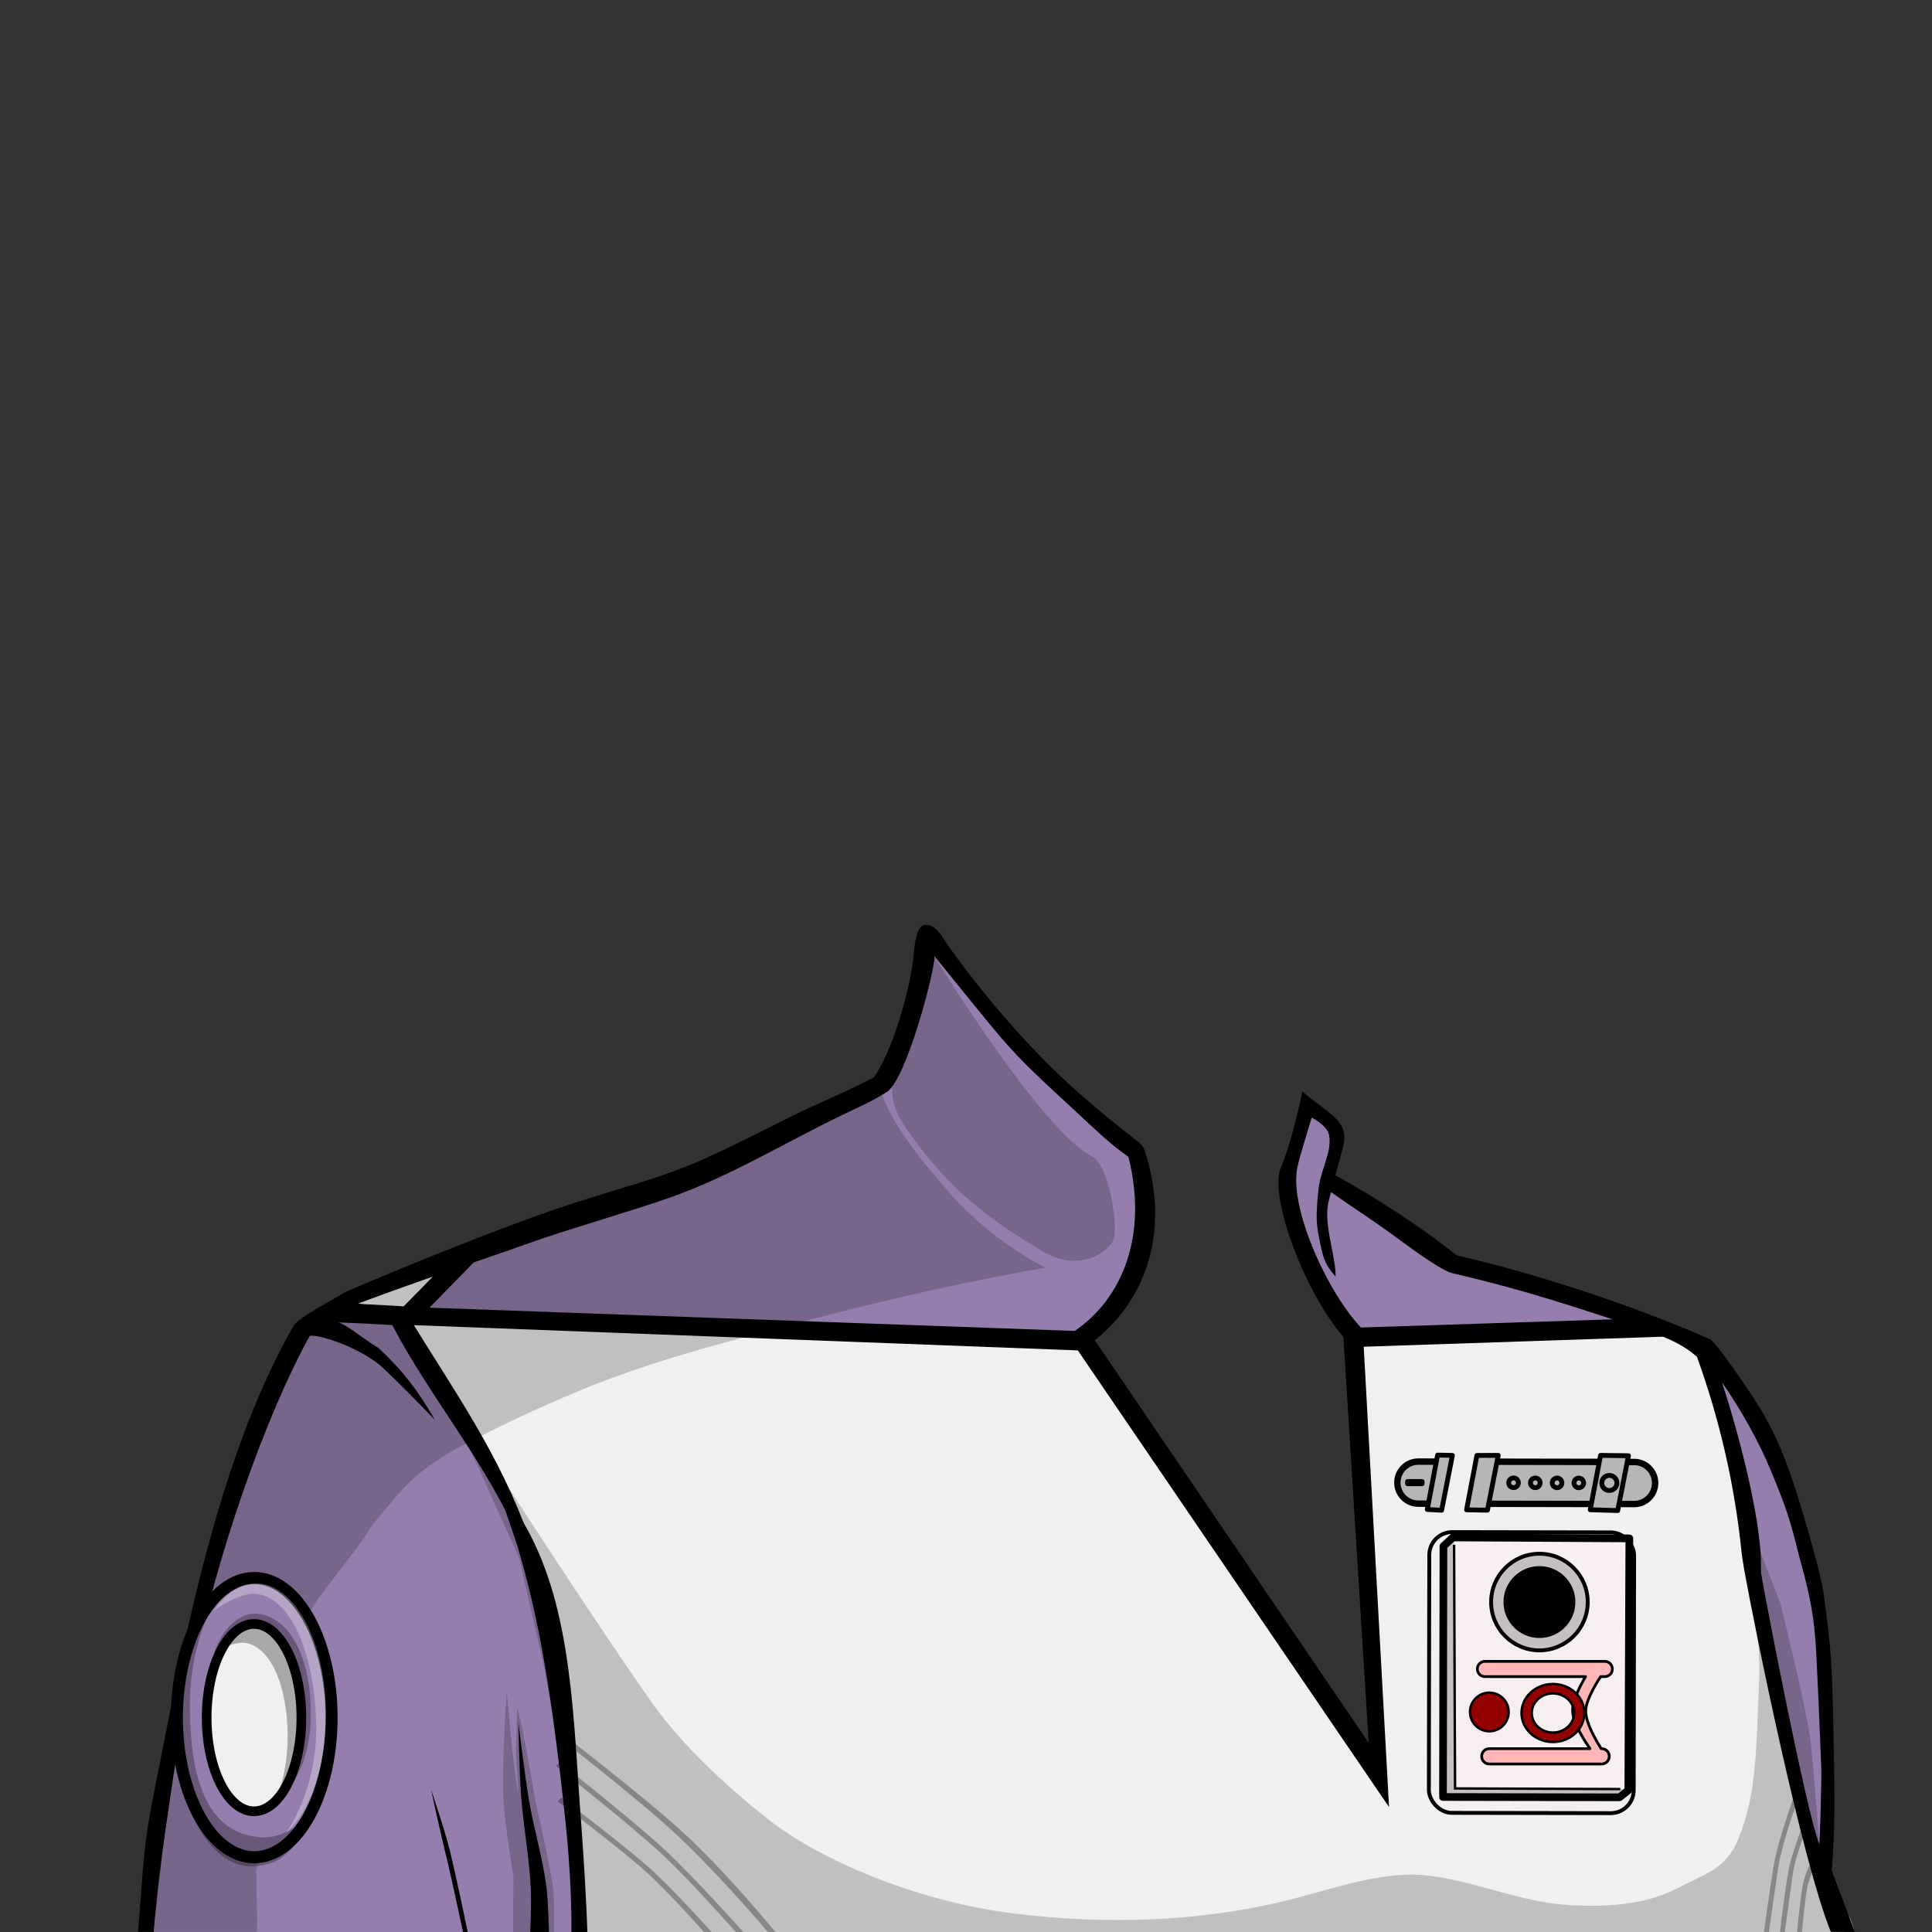 <?xml version="1.0" encoding="UTF-8" standalone="no"?>
<!-- Created with Inkscape (http://www.inkscape.org/) -->

<svg
   version="1.1"
   id="svg282014"
   width="400"
   height="400"
   viewBox="0 0 400 400"
   sodipodi:docname="gillianTaylorScienceOutfit.svg"
   inkscape:version="1.3.1 (91b66b0, 2023-11-16)"
   xml:space="preserve"
   xmlns:inkscape="http://www.inkscape.org/namespaces/inkscape"
   xmlns:sodipodi="http://sodipodi.sourceforge.net/DTD/sodipodi-0.dtd"
   xmlns="http://www.w3.org/2000/svg"
   xmlns:svg="http://www.w3.org/2000/svg"><rect x="0" y="0" width="400" height="400" fill="#333333" stroke="none"/><defs
     id="defs282018" /><sodipodi:namedview
     id="namedview282016"
     pagecolor="#ffffff"
     bordercolor="#666666"
     borderopacity="1.0"
     inkscape:showpageshadow="2"
     inkscape:pageopacity="0.0"
     inkscape:pagecheckerboard="0"
     inkscape:deskcolor="#d1d1d1"
     showgrid="false"
     inkscape:zoom="2.7375"
     inkscape:cx="200"
     inkscape:cy="200"
     inkscape:window-width="2328"
     inkscape:window-height="1308"
     inkscape:window-x="2040"
     inkscape:window-y="25"
     inkscape:window-maximized="0"
     inkscape:current-layer="g282022"><inkscape:page
       x="0"
       y="0"
       id="page282020"
       width="400"
       height="400"
       margin="0"
       bleed="0" /></sodipodi:namedview><g
     inkscape:groupmode="layer"
     id="layer7"
     inkscape:label="StraightenedNeck"
     style="display:none"
     sodipodi:insensitive="true"><path
       d="m 276.09,201.902 -80.666,-51.603 c -0.271,23.833 5.586,54.754 -11.912,72.866 -9.301,8.26 -23.844,13.489 -36.213,21.172 0,0 -14.909,16.74 61.205,48.912 76.113,32.172 84.745,27.987 88.931,20.14 4.184,-7.847 12.844,-41.349 8.92,-49.197 -6.956,-7.114 -22.023,-15.661 -39.111,-19.493 z"
       style="fill:#cd976d;fill-opacity:1;fill-rule:nonzero;stroke:none;stroke-width:1.333"
       id="path19870"
       sodipodi:nodetypes="ccccccccc" /><path
       d="m 196.881,197.035 c -0.016,-6.206 -0.222,-14.229 -0.171,-19.034 0.059,-5.616 -0.077,-21.643 -0.292,-27.2 0,0 -3.833,-3.407 -3.833,-3.405 -0.015,5.849 1.057,26.066 1.277,31.149 0.292,6.738 0.152,12.214 0.273,19.389 0.085,5.045 -1.088,7.044 -2.802,11.939 -1.744,4.98 -5.182,8.364 -8.987,12.034 -9.847,9.496 -22.544,15.42 -35.24,20.512 0.401,0.984 1.52,1.521 2.581,1.551 1.399,0.037 4.179,-1.079 8.355,-2.967 21.655,-11.486 38.896,-21.768 38.839,-43.968 z"
       style="fill:#000000;fill-opacity:1;fill-rule:nonzero;stroke:none;stroke-width:1.333"
       id="path19890"
       sodipodi:nodetypes="ssccsssccccs" /><path
       id="path19920"
       style="opacity:0.2;fill:#000000;fill-opacity:1;fill-rule:nonzero;stroke:none;stroke-width:1.333"
       d="m 194.003,149.588 c 1.473,32.794 1.538,39.129 1.247,50.029 -0.124,4.669 0.113,10.359 -5.459,17.027 -0.929,1.112 -1.912,2.221 -2.957,3.312 -0.513,0.536 -1.088,1.05 -1.631,1.576 -0.563,0.545 -1.094,1.103 -1.691,1.633 -0.014,0.012 -0.031,0.023 -0.045,0.035 -1.15,1.019 -2.378,1.993 -3.674,2.93 -9.184,6.64 -21.67,11.485 -32.494,18.207 0,0 -3.004,3.408 0.631,10.084 4.98,5.726 14.499,11.315 17.158,11.797 11.037,2 20.537,-7.647 31.389,-7.719 8.56,-0.057 16.284,7.041 23.461,11.033 1.507,0.837 15.568,9.024 16.307,5.066 0.293,-1.579 -4.003,-5.162 -4.896,-6.111 -3.933,-4.175 -8.28,-8.159 -11.734,-12.746 -2.711,-3.601 -4.668,-8.113 -3.879,-12.551 0.693,-3.899 3.438,-7.19 6.709,-9.422 8.351,-5.697 18.133,-6.576 27.859,-4.957 2.648,0.44 17.835,4.4 19.408,1.131 0.919,-9.718 3.809,-19.056 6.236,-28.467 z m 73.216,100.185 c 3.801,0.733 7.832,0.962 13.572,2.904 5.595,1.893 8.482,3.223 12.512,7.404 3.279,3.714 0.743,7.504 -0.35,11.459 -0.293,2.161 1.43,4.261 0.947,6.369 -0.452,1.965 -3.195,3.668 -4.652,4.887 -1.188,0.991 -4.064,2.741 -1.4,3.473 1.172,0.323 2.848,-0.535 3.887,-0.174 0.449,0.157 1.309,1.219 1.688,1.617 1.215,1.279 1.27,5.123 2.678,5.834 2.56,1.295 5.515,-4.099 6.244,-5.721 1.755,-3.904 3.369,-7.891 4.387,-12.059 0.196,-0.802 0.363,-1.614 0.51,-2.43 0.246,-4.011 0.035,-7.302 -0.887,-9.146 -6.956,-7.114 -22.021,-15.66 -39.109,-19.492 0.284,2.605 0.031,3.958 -0.025,5.074 z"
       sodipodi:nodetypes="csscsscscccccccccccccccscccccccccsccccc" /><path
       d="m 277.758,201.806 c -0.011,-0.004 -0.125,0.151 -0.133,0.161 -0.319,0.417 -10.834,39.02 -9.057,45.74 0.204,0.773 1.896,8.104 1.395,7.94 -4.604,-1.516 -4.921,-10.645 -4.359,-14.457 0.132,-0.899 6.395,-41.941 6.395,-41.941 0,0 5.759,2.556 5.76,2.557"
       style="fill:#000000;fill-opacity:1;fill-rule:nonzero;stroke:none;stroke-width:1.333"
       id="path19894"
       sodipodi:nodetypes="ccccccc" /></g><g
     id="g282022"
     inkscape:groupmode="layer"
     inkscape:label="Uniform"
     style="display:inline;opacity:1"><path
       id="path283350"
       style="fill:#957ead;fill-opacity:1;fill-rule:nonzero;stroke:none;stroke-width:1.333"
       d="m 192.37,194.68 c -2.131,5.963 -2.11,14.005 -4.366,18.104 -3.009,4.719 -4.232,7.953 -6.191,11.68 -14.347,6.449 -26.456,10.668 -50.148,24.252 -16.347,4.407 -36.792,9.015 -54.479,19.418 -3.369,1.981 -12.235,6.1 -15.736,8.227 -9.937,13.3 -9.372,20.97 -15.105,36.717 -3.996,13.182 -5.715,20.797 -7.419,30.558 -1.704,9.761 -7.205,54.562 -7.095,56.365 0.015,0.018 352.09,-0.033 352.09,-0.033 -0.144,-0.856 -0.385,-1.688 -0.643,-2.348 -0.696,-1.777 -2.255,-3.46 -3.186,-5.131 -0.887,-1.595 -1.815,-3.206 -2.613,-4.83 -1.457,-2.968 -0.446,-2.408 -0.025,-5.965 0.64,-5.412 1.979,-37.067 0.229,-41.977 -0.697,-4.314 -1.376,-7.587 -1.977,-10.715 -0.807,-4.206 -2.242,-6.78 -3.459,-10.887 -6.204,-24.605 -13.732,-35.418 -33.146,-46.129 -12.891,-3.905 -24.587,-9.436 -36.992,-10.875 -5.248,-0.674 -12.254,-7.052 -15.814,-9.174 -6.38,-3.801 -8.825,-6.177 -11.242,-8.27 l 1.726,-9.299 -5.551,-4.922 -3.737,13.622 c -1.475,-0.339 6.841,27.613 11.758,33.969 0.549,0.709 10.389,104.482 9.43,104.515 -1.341,0.046 -63.198,-103.313 -63.198,-103.313 11.242,-8.605 15.586,-34.311 9.608,-39.553 -4.876,-4.276 -8.219,-6.878 -12.64,-10.52 -7.305,-7.525 -25.923,-27.954 -30.076,-33.485 z"
       sodipodi:nodetypes="cccccccccccccscscccsccccsssscc" /><path
       d="m 199.854,247.785 c -2.937,-2.478 -7.282,-7.444 -10.226,-11.36 -5.692,-7.568 -7.294,-11.283 -0.419,-24.253 3.469,-6.544 3.129,-15.985 3.129,-15.985 5.231,8.648 24.375,38.488 33.685,43.2 3.869,1.958 5.417,14.908 4.577,17.142 -0.991,2.636 -7.2,7.321 -15.302,2.225 -7.185,-4.519 -8.776,-5.344 -15.443,-10.97 z"
       style="opacity:0.2;fill:#000000;fill-opacity:1;fill-rule:nonzero;stroke:none;stroke-width:1.333"
       id="path283456"
       sodipodi:nodetypes="ssscssss" /><path
       id="path4"
       style="fill:#f0f0f0;fill-opacity:1;stroke:none;stroke-width:1px;stroke-linecap:butt;stroke-linejoin:miter;stroke-opacity:1"
       d="m 96.072,258.996 -27.762,10.959 16.438,1.826 z m -12.055,13.881 21.236,39.598 10.313,33.973 2.789,35.652 V 400 h 262.648 l -10.959,-37.625 -9.861,-53.334 -6.941,-30.686 -9.498,-4.018 -63.195,1.461 5.345,91.604 -61.966,-90.508 z"
       sodipodi:nodetypes="cccccccccccccccccc" /><path
       id="path283392"
       style="opacity:0.2;fill:#000000;fill-opacity:1;fill-rule:nonzero;stroke:none;stroke-width:1.333"
       d="m 181.887,224.746 c -6.753,2.548 -27.672,10.774 -49.26,23.068 -18.7,5.866 -35.845,11.499 -55.441,20.318 -6.939,2.888 -12.36,4.733 -15.264,7.34 -9.816,11.622 -10.637,21.671 -16.377,41.391 -5.044,17.331 -9.161,34.531 -11.547,48.686 -1.097,6.507 -1.84,8.3 -2.473,17.393 -0.398,5.717 -0.713,11.506 -0.502,17.025 h 22.166 c 0.196,-3.433 -0.167,-7.276 -0.09,-10.571 0.085,-3.606 -0.472,0.067 0.215,-3.473 0.037,-0.193 0.07,-0.387 0.107,-0.58 -5.817,-4.602 -16.427,-23.65 -16.435,-35.115 1.29e-4,-15.964 6.986,-23.517 15.829,-23.518 3.371,8e-4 8.3,4.114 11.031,7.682 0.075,-0.157 0.166,-0.343 0.24,-0.498 1.762,-3.673 9.996,-12.919 12.675,-17.722 8.062,-9.835 8.68,-10.665 17.275,-16.047 9.831,-5.058 15.434,-7.809 26.709,-12.521 12.061,-4.937 26.02,-8.936 38.76,-12.127 2.827,-0.805 5.532,-1.547 8.117,-2.227 28.435,-7.481 48.859,-10.789 48.859,-10.789 0,0 -11.602,-5.517 -20.873,-16.654 -3.089,-3.713 -4.365,-4.906 -7.254,-8.996 -2.889,-4.09 -4.183,-5.972 -6.469,-12.064 z"
       sodipodi:nodetypes="ccccssscccsccccscccccccscc" /><path
       id="path166529"
       style="opacity:0.2;fill:#000000;fill-opacity:1;fill-rule:nonzero;stroke:none;stroke-width:1.273"
       d="m 107.439,322.401 5.028,21.88 c 3.81,20.161 6.295,36.34 7.023,55.709 h 261.512 c -0.955,0 -2.516,-9.21 -3.975,-13.514 0,0 -1.248,-16.937 -2.092,-25.386 -0.633,-6.332 -6.336,-29.21 -6.336,-29.21 l -6.268,-16.057 -2.802,-7.13 c 2.268,3.143 4.963,32.572 4.73,37.917 -0.707,16.214 -0.464,24.823 -4.51,34.477 -2.434,5.807 -6.735,6.927 -12.536,9.894 -6.761,3.457 -14.766,3.911 -22.5,3.431 -10.155,-0.631 -19.593,-5.099 -29.531,-6.143 -9.447,-0.993 -20.418,3.22 -29.51,5.385 -18.112,4.311 -37.144,4.821 -55.828,2.508 -19.645,-2.432 -39.938,-10.876 -51.049,-19.687 -9.481,-7.518 -18.002,-15.77 -23.737,-23.826 -9.592,-13.473 -50.979,-75.804 -49.684,-78.885 z"
       sodipodi:nodetypes="cccscscccssccccssscc" /><path
       id="path2"
       style="color:#000000;fill:#000000;stroke-miterlimit:20;-inkscape-stroke:none"
       d="m 95.591,258.195 -12.003,12.27 c -0.767,-0.046 -4.037,-0.247 -8.285,-0.453 -2.36,-0.115 -5.445,-1.744 -6.74,-0.27 l -3.514,4 c -0.174,0.035 0.37,-0.03 0.996,-0.035 1.486,-0.012 5.456,0.072 15.16,0.623 7.823,15.021 20.06,29.23 26.605,45.256 l 1.731,-1.232 C 103.586,301.476 94.069,287.992 85.68,274.355 l 137.472,5.231 64.435,94.548 -5.244,-95.31 63.295,-2.123 -3.605,-3.813 -64.012,2.079 5.351,85.875 -57.941,-85.176 -136.518,-4.926 13.338,-13.635 z"
       sodipodi:nodetypes="ccssccccccccccccccccc" /><path
       id="path14"
       style="color:#000000;fill:#000000;fill-opacity:0.3;-inkscape-stroke:none"
       d="m 116.584,359.086 -0.719,0.773 c 0,0 16.43,12.736 23.957,19.757 C 149.128,388.295 158.98,400 158.98,400 h 1.547 c 0,0 -10.27,-12.646 -19.861,-21.307 -7.638,-6.898 -24.082,-19.607 -24.082,-19.607 z m -0.773,5.783 -0.715,0.777 c 0,0 14.971,11.786 21.954,18.227 C 142.482,388.884 152.342,400 152.342,400 h 1.557 c 0,0 -10.531,-11.736 -16.299,-17.056 -6.928,-6.39 -21.788,-18.074 -21.788,-18.074 z m 0.379,7.322 -0.703,0.787 c 0,0 12.631,9.507 18.262,14.535 C 138.206,391.493 145.75,400 145.75,400 h 1.586 c 0,0 -8.066,-8.973 -12.784,-13.185 -5.664,-5.057 -18.362,-14.623 -18.362,-14.623 z"
       sodipodi:nodetypes="ccsccscccsccscccsccsc" /><path
       id="path17"
       style="color:#000000;fill:#000000;fill-opacity:0.3;-inkscape-stroke:none"
       d="m 371.835,370.787 c 0,0 -3.723,10.043 -4.671,15.795 C 366.361,391.45 365.213,400 365.213,400 h 1.014 l 1.9,-13.106 c 0.844,-5.82 4.696,-15.945 4.696,-15.945 z m 1.554,6.66 c 0,0 -2.5,6.39 -3.157,10.133 C 369.506,391.72 368.51,400 368.51,400 h 1.018 l 1.637,-11.943 c 0.53,-3.866 3.209,-10.435 3.209,-10.435 z m 2.1,7.125 c -0.915,1.586 -1.918,3.817 -2.284,5.907 C 372.671,393.531 372.061,400 372.061,400 h 1.016 c 0,0 0.553,-6.141 1.058,-9.029 0.384,-2.197 2.34,-6.227 2.34,-6.227 0,0 -0.82,-0.461 -0.986,-0.172 z"
       sodipodi:nodetypes="csccscccsccsccssccscs" /><rect
       style="fill:#ffeeee;fill-opacity:0.3;fill-rule:evenodd;stroke:#000000;stroke-width:0.8;stroke-linecap:round;stroke-linejoin:round;stroke-miterlimit:20;stroke-dasharray:none;stroke-opacity:1"
       id="rect28"
       width="42.41"
       height="58.129"
       x="296.491"
       y="316.67"
       transform="rotate(0.102)"
       ry="4.747" /><path
       id="rect18"
       style="fill:#ffeeee;fill-opacity:0.3;fill-rule:evenodd;stroke:#000000;stroke-width:1.588;stroke-linecap:round;stroke-linejoin:round;stroke-miterlimit:20"
       transform="rotate(0.102)"
       d="m 299.419,319.587 1.944,-1.808 36.544,0.126 -0.125,52.159 -1.809,1.453 h -36.554 z"
       sodipodi:nodetypes="ccccccc" /><g
       id="g25"
       transform="rotate(0.102)"><path
         id="rect19"
         style="fill:#b6b6b6;fill-opacity:1;fill-rule:evenodd;stroke:#000000;stroke-width:1.325;stroke-linecap:round;stroke-linejoin:round;stroke-miterlimit:20;stroke-dasharray:none;stroke-opacity:1"
         d="m 294.211,302.083 c -2.413,0 -4.355,1.942 -4.355,4.355 0,2.413 1.942,4.355 4.355,4.355 h 3.508 l 1.752,-8.711 z m 14.85,0 -1.752,8.711 h 31.557 c 2.413,0 4.357,-1.942 4.357,-4.355 0,-2.413 -1.944,-4.355 -4.357,-4.355 z"
         sodipodi:nodetypes="sssccsccsssc" /><path
         id="rect20"
         style="fill:#b6b6b6;fill-rule:evenodd;stroke:#000000;stroke-width:1;stroke-linecap:round;stroke-linejoin:round;stroke-miterlimit:20;stroke-dasharray:none"
         d="m 298.174,300.728 3.068,0.065 -2.208,11.354 -2.977,-0.156 z"
         sodipodi:nodetypes="ccccc" /><path
         id="path20"
         style="fill:#b6b6b6;fill-rule:evenodd;stroke:#000000;stroke-width:1;stroke-linecap:round;stroke-linejoin:round;stroke-miterlimit:20;stroke-dasharray:none"
         d="m 306.311,300.79 4.42,-0.026 -2.208,11.354 -4.329,-0.065 z"
         sodipodi:nodetypes="ccccc" /><path
         id="path21"
         style="fill:#b6b6b6;fill-rule:evenodd;stroke:#000000;stroke-width:1;stroke-linecap:round;stroke-linejoin:round;stroke-miterlimit:20;stroke-dasharray:none"
         d="m 331.912,300.729 5.781,0.065 -2.208,11.354 -5.689,-0.156 z"
         sodipodi:nodetypes="ccccc" /><rect
         style="fill:#b6b6b6;fill-opacity:1;fill-rule:evenodd;stroke:#000000;stroke-width:1;stroke-linecap:round;stroke-linejoin:round;stroke-miterlimit:20;stroke-dasharray:none;stroke-opacity:1"
         id="rect21"
         width="3.014"
         height="0.457"
         x="291.963"
         y="306.21" /><circle
         style="fill:#b6b6b6;fill-opacity:1;fill-rule:evenodd;stroke:#000000;stroke-width:1;stroke-linecap:round;stroke-linejoin:round;stroke-miterlimit:20;stroke-dasharray:none;stroke-opacity:1"
         id="path22"
         cx="313.909"
         cy="306.439"
         r="1" /><circle
         style="fill:#b6b6b6;fill-opacity:1;fill-rule:evenodd;stroke:#000000;stroke-width:1;stroke-linecap:round;stroke-linejoin:round;stroke-miterlimit:20;stroke-dasharray:none;stroke-opacity:1"
         id="circle22"
         cx="318.415"
         cy="306.439"
         r="1" /><circle
         style="fill:#b6b6b6;fill-opacity:1;fill-rule:evenodd;stroke:#000000;stroke-width:1;stroke-linecap:round;stroke-linejoin:round;stroke-miterlimit:20;stroke-dasharray:none;stroke-opacity:1"
         id="circle23"
         cx="322.92"
         cy="306.439"
         r="1" /><circle
         style="fill:#b6b6b6;fill-opacity:1;fill-rule:evenodd;stroke:#000000;stroke-width:1;stroke-linecap:round;stroke-linejoin:round;stroke-miterlimit:20;stroke-dasharray:none;stroke-opacity:1"
         id="circle24"
         cx="327.425"
         cy="306.439"
         r="1" /><circle
         style="fill:#b6b6b6;fill-opacity:1;fill-rule:evenodd;stroke:#000000;stroke-width:1;stroke-linecap:round;stroke-linejoin:round;stroke-miterlimit:20;stroke-dasharray:none;stroke-opacity:1"
         id="circle25"
         cx="333.744"
         cy="306.438"
         r="1.566" /></g><path
       style="fill:#000000;fill-opacity:1;stroke:none;stroke-width:1px;stroke-linecap:butt;stroke-linejoin:miter;stroke-opacity:1"
       d="m 107.325,356.588 c 0,0 0.182,9.738 0.517,14.594 0.464,6.735 1.772,13.403 2.066,20.148 C 110.034,394.212 109.779,400 109.779,400 h 3.875 c 0,0 -0.127,-6.279 -0.517,-9.315 -0.776,-6.055 -2.602,-11.933 -3.616,-17.952 -0.903,-5.355 -2.196,-16.144 -2.196,-16.144 z"
       id="path26"
       sodipodi:nodetypes="cssccssc" /><path
       style="color:#000000;fill:#000000;fill-opacity:1;-inkscape-stroke:none"
       d="m 89.244,370.537 c 0,0 1.844,8.468 2.873,12.646 C 93.474,388.691 95.859,400 95.859,400 h 0.977 c 0,0 -2.382,-11.508 -3.748,-17.055 -1.039,-4.218 -3.844,-12.408 -3.844,-12.408 z"
       id="path27"
       sodipodi:nodetypes="csccsc" /><path
       style="fill:#000000;fill-opacity:0.2;stroke:none;stroke-width:1px;stroke-linecap:butt;stroke-linejoin:miter;stroke-opacity:1"
       d="m 106.301,388.584 c 0,0 -1.868,-11.307 -2.1,-16.712 -0.311,-7.238 0.731,-21.735 0.731,-21.735 0,0 0.763,9.298 1.324,13.653 0.301,2.338 0.796,7.211 1.096,6.986 0,0 -0.53,-5.901 -0.502,-8.858 0.021,-2.228 0.228,-8.402 0.228,-8.402 0,0 1.061,4.294 1.279,5.479 0.611,3.339 1.467,7.684 2.1,11.644 0.604,3.773 1.576,7.349 2.329,11.096 0.586,2.918 1.387,6.325 1.735,9.452 0.337,3.02 0.183,8.813 0.183,8.813 h -8.493"
       id="path28"
       sodipodi:nodetypes="cscssscsssscc" /><path
       id="path283442"
       style="fill:#000000;fill-opacity:1;fill-rule:nonzero;stroke:none;stroke-width:1.333"
       d="m 191.592,191.504 c -1.244,-0.044 -2.075,1.612 -2.494,6.664 -0.419,5.052 -3.714,18.412 -8.148,24.875 -4.34,2.282 -8.905,4.278 -13.404,6.32 -4.706,2.145 -12.463,6.362 -21.596,10.502 -9.133,4.14 -17.978,6.151 -29.99,10.172 -12.012,4.02 -32.684,12.364 -44.561,17.516 -1.801,1.215 -9.587,5.162 -10.596,6.916 -16.482,28.653 -23.463,69.507 -29.049,97.352 -2.324,11.585 -2.116,16.312 -3.191,28.146 h 3.229 c 1.122,-13.038 2.091,-18.395 3.52,-28.311 1.857,-12.888 2.926,-16.891 4.742,-25.861 4.71,-23.268 14.557,-51.935 24.078,-69.229 2.25,-0.307 10.136,2.473 14.506,6.057 3.13,2.811 8.891,8.718 11.43,11.385 -3.599,-6.234 -6.748,-10.299 -11.697,-14.916 -5.483,-3.356 -7.64,-6.277 -12.029,-5.977 6.41,-3.263 36.331,-13.236 43.387,-15.799 7.056,-2.563 20.711,-6.467 28.973,-9.369 12.476,-4.383 23.871,-11.425 35.85,-17.176 3.086,-1.482 6.104,-2.827 9.008,-4.641 4.163,-2.601 10.143,-25.743 9.908,-28.166 0,0 10.992,13.618 13.766,16.854 4.633,5.405 9.008,9.277 15.076,14.912 4.398,4.084 7.642,7.254 11.32,9.775 4.122,16.329 -1.334,29.455 -11.184,36.096 l 2.236,3.316 c 11.591,-7.814 18.167,-22.784 12.305,-40.74 -0.411,-1.259 -1.322,-1.753 -2.613,-2.77 -3.421,-2.692 -6.859,-5.492 -10.402,-8.58 -16.293,-14.199 -28.323,-31.987 -28.496,-32.262 -0.6,-0.955 -1.217,-1.945 -2.139,-2.572 -0.752,-0.511 -1.366,-0.476 -1.742,-0.49 z m 78.027,34.438 c -0.534,3.215 -2.809,12.214 -4.377,15.617 -2.881,6.255 5.808,28.37 14.25,36.68 l 2.807,-2.852 c -7.032,-6.922 -15.491,-25.087 -13.688,-33.693 0.558,-2.665 2.411,-8.355 2.963,-10.314 1.318,0.704 3.322,2.034 3.615,3.736 0.538,3.125 -1.358,6.408 -2.021,9.898 -0.309,1.556 -0.637,5.767 -0.557,7.453 0.112,2.369 0.595,4.582 1.152,6.836 0.546,2.212 1.231,3.204 2.77,5.025 -0.028,-4.645 -2.497,-10.679 -1.531,-15.264 0.118,-0.558 0.325,-1.365 0.559,-2.252 l 3.717,2.566 c 0.309,0.196 5.5,3.704 8.52,5.875 3.121,2.244 9.636,7.252 12.641,8.279 16.651,3.904 24.825,6.861 39.902,11.721 5.466,1.849 8.434,3.414 10.996,5.65 4.761,13.17 7.881,26.864 9.268,40.799 l 0.482,3.139 c 2.206,12.213 11.862,59.977 17.959,75.125 L 384.029,400 379.244,387.301 c 0.69,-9.551 0.675,-13.888 0.326,-29.764 -0.273,-12.415 -0.378,-16.22 -2.104,-28.182 -0.388,-2.688 -2.535,-10.453 -3.305,-13.055 -2.724,-9.221 -5.266,-17.794 -10.432,-25.816 -2.759,-4.286 -7.757,-11.554 -9.578,-13.174 -15.433,-6.774 -35.271,-13.443 -52.613,-17.422 -6.97,-5.681 -16.909,-12.074 -25.059,-16.562 0.668,-2.57 1.34,-4.761 1.708,-6.438 0.271,-1.237 0.337,-2.895 -1.032,-4.673 -1.334,-1.732 -5.964,-4.756 -7.537,-6.273 z m 86.869,60.219 c 3.675,5.224 7.638,12.205 10.174,18.363 3.24,7.87 3.977,10.096 5.893,17.92 1.551,5.45 2.855,10.926 3.252,16.58 0.252,1.461 1.185,24.482 1.268,27.111 0.083,2.646 -0.289,14.899 -0.414,15.732 -2.936,-7.79 -11.496,-52.642 -12.061,-56.232 l -0.039,-3.291 c -0.633,-12.234 -6.514,-31.732 -8.072,-36.184 z m -254.773,18.533 c 1.934,4.857 5.557,15.818 5.557,15.818 3.431,11.965 6.347,24.282 9.732,55.941 1.187,11.096 1.346,19.222 1.285,23.547 h 3.318 c -0.184,-6.267 -0.866,-17.084 -1.201,-21.42 -1.758,-22.707 -1.769,-44.887 -11.43,-62.312 -1.632,-2.92 -7.262,-11.574 -7.262,-11.574 z"
       sodipodi:nodetypes="csccsscssccsscccccscsscsscccsssssccsccscscccccccsccccccccsscscccssccsccsccccccsccsccc" /><g
       id="g28"
       transform="translate(-8.402,3.653)"><ellipse
         style="fill:#957ead;fill-opacity:1;fill-rule:evenodd;stroke:#000000;stroke-width:2.5;stroke-linecap:round;stroke-linejoin:round;stroke-miterlimit:20;stroke-dasharray:none;stroke-opacity:1"
         id="ellipse8"
         cx="61.036"
         cy="351.963"
         rx="16.013"
         ry="28.907" /><ellipse
         style="fill:#f0f0f0;fill-opacity:1;fill-rule:evenodd;stroke:#000000;stroke-width:2;stroke-linecap:round;stroke-linejoin:round;stroke-miterlimit:20;stroke-dasharray:none;stroke-opacity:1"
         id="path8"
         cx="60.994"
         cy="351.963"
         rx="9.804"
         ry="19.395" /><path
         id="ellipse9"
         style="fill:#000000;fill-opacity:0.3;fill-rule:evenodd;stroke:none;stroke-width:2;stroke-linecap:round;stroke-linejoin:round;stroke-miterlimit:20;stroke-dasharray:none;stroke-opacity:1"
         d="m 61.188,330.437 c -3.878,0.008 -7.19,4.012 -8.452,8.168 1.308,-1.24 4.483,-2.149 5.933,-2.163 5.609,0.322 9.288,8.812 9.288,19.524 -0.003,5.036 -0.996,9.871 -2.77,13.484 4.452,-2.554 7.54,-10.135 7.549,-17.617 0.258,-12.778 -4.842,-21.268 -11.548,-21.396 z"
         sodipodi:nodetypes="ccccccc" /><path
         id="ellipse10"
         style="fill:#000000;fill-opacity:0.3;fill-rule:evenodd;stroke:none;stroke-width:2.5;stroke-linecap:round;stroke-linejoin:round;stroke-miterlimit:20;stroke-dasharray:none;stroke-opacity:1"
         d="m 53.789,326.254 c -5.366,4.916 -9.555,8.062 -9.569,26.415 -4.68e-4,15.965 7.197,30.074 16.04,30.075 7.141,-0.022 9.752,-4.373 11.897,-10.107 -2.242,2.08 -6.017,4.079 -8.538,4.099 -10.394,0.13 -16.168,-8.548 -15.885,-28.519 0.117,-8.255 2.627,-16.496 6.054,-21.964 z"
         sodipodi:nodetypes="cccccsc" /><path
         id="ellipse11"
         style="fill:#ffffff;fill-opacity:0.3;fill-rule:evenodd;stroke:none;stroke-width:2.299;stroke-linecap:round;stroke-linejoin:round;stroke-miterlimit:20;stroke-dasharray:none;stroke-opacity:1"
         d="m 61.474,324.193 c -3.201,0.003 -6.311,2.016 -8.838,5.721 1.894,-1.672 6.024,-3.581 8.115,-3.598 7.96,-8.2e-4 13.121,13.199 13.121,28.207 -0.002,8.393 -2.837,16.313 -6.354,21.457 5.093,-4.435 8.358,-14.038 8.369,-24.615 -1.15e-4,-15.007 -6.453,-27.173 -14.413,-27.172 z"
         sodipodi:nodetypes="ccccccc" /><circle
         style="fill:#930000;fill-opacity:1;fill-rule:evenodd;stroke:#000000;stroke-width:0.5;stroke-linecap:round;stroke-linejoin:round;stroke-miterlimit:20;stroke-dasharray:none;stroke-opacity:1"
         id="path32"
         cx="316.753"
         cy="350.792"
         r="4" /><path
         id="rect32"
         style="fill:#ffb6b6;fill-opacity:1;fill-rule:evenodd;stroke:#000000;stroke-width:0.57;stroke-linecap:round;stroke-linejoin:round;stroke-miterlimit:20;stroke-dasharray:none;stroke-opacity:1"
         d="M 315.847 340.314 C 314.972 340.314 314.269 341.019 314.269 341.894 C 314.269 342.769 314.972 343.472 315.847 343.472 L 336.673 343.472 C 335.512 345.446 333.932 348.528 333.994 350.611 C 334.064 352.994 336.293 356.523 337.593 358.388 L 316.751 358.388 C 315.872 358.388 315.166 359.095 315.166 359.974 C 315.166 360.853 315.872 361.562 316.751 361.562 L 339.999 361.562 C 340.879 361.562 341.585 360.853 341.585 359.974 C 341.585 359.095 340.879 358.388 339.999 358.388 L 339.912 358.388 C 338.688 356.457 336.689 352.941 336.707 350.611 C 336.723 348.442 338.679 345.175 339.804 343.472 L 340.646 343.472 C 341.521 343.472 342.224 342.769 342.224 341.894 C 342.224 341.019 341.521 340.314 340.646 340.314 L 315.847 340.314 z " /><path
         id="circle32"
         style="fill:#930000;fill-opacity:1;fill-rule:evenodd;stroke:#000000;stroke-width:0.5;stroke-linecap:round;stroke-linejoin:round;stroke-miterlimit:20;stroke-dasharray:none;stroke-opacity:1"
         d="m 329.921,345.005 a 6.5,6 0 0 0 -6.5,6 6.5,6 0 0 0 6.5,6 6.5,6 0 0 0 6.5,-6 6.5,6 0 0 0 -6.5,-6 z m 0,1.951 a 4.386,4.048 0 0 1 4.387,4.049 4.386,4.048 0 0 1 -4.387,4.049 4.386,4.048 0 0 1 -4.385,-4.049 4.386,4.048 0 0 1 4.385,-4.049 z" /></g><path
       style="fill:#000000;fill-opacity:0.2;stroke:none;stroke-width:1px;stroke-linecap:butt;stroke-linejoin:miter;stroke-opacity:1"
       d="m 298.212,320.038 2.835,-2.15 0.524,52.535 34.915,0.006 -1.725,1.399 h -36.163 z"
       id="path29"
       sodipodi:nodetypes="ccccccc" /><path
       style="fill:none;stroke:#000000;stroke-width:0.5;stroke-linecap:butt;stroke-linejoin:miter;stroke-dasharray:none;stroke-opacity:1"
       d="m 301.053,319.845 0.194,50.434 34.225,0.129"
       id="path30"
       sodipodi:nodetypes="ccc" /><circle
       style="fill:#000000;fill-opacity:0.2;fill-rule:evenodd;stroke:#000000;stroke-width:0.8;stroke-linecap:round;stroke-linejoin:round;stroke-miterlimit:20;stroke-dasharray:none;stroke-opacity:1"
       id="path31"
       cx="318.721"
       cy="331.689"
       r="10" /><circle
       style="fill:#000000;fill-opacity:1;fill-rule:evenodd;stroke:#000000;stroke-width:0.5;stroke-linecap:round;stroke-linejoin:round;stroke-miterlimit:20;stroke-dasharray:none;stroke-opacity:1"
       id="circle31"
       cx="318.721"
       cy="331.689"
       r="7.19" /></g></svg>
